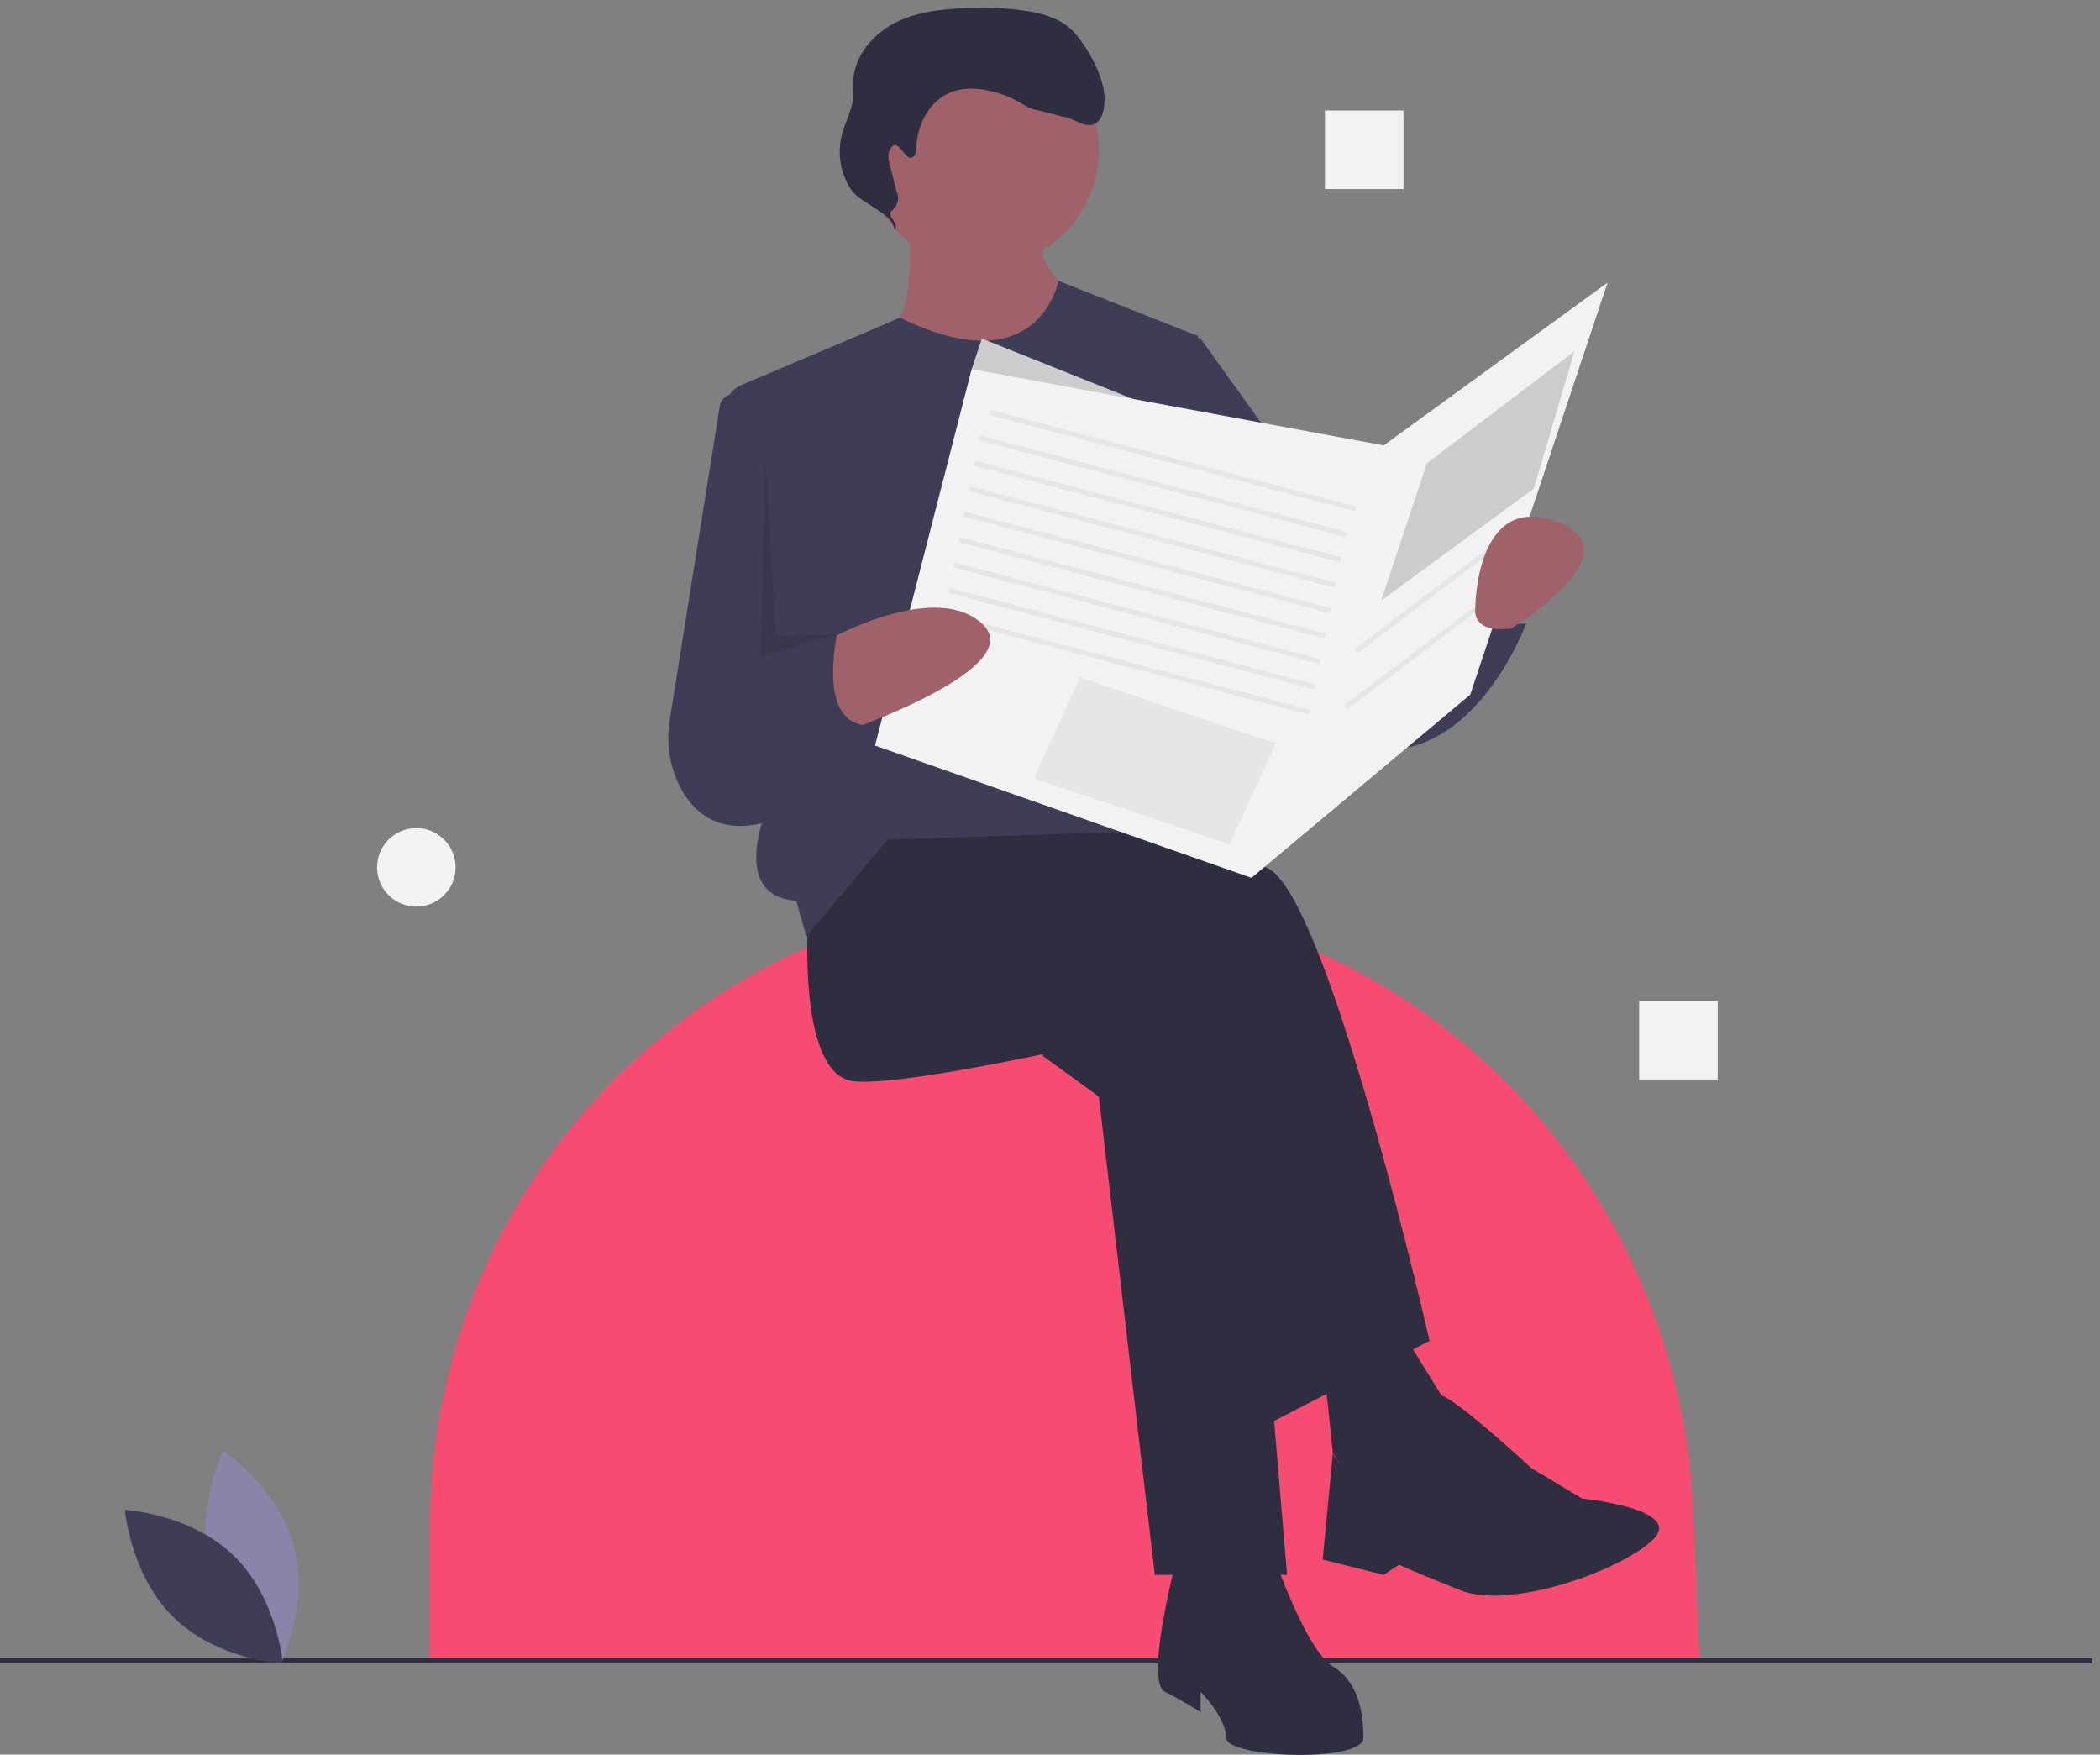 <?xml version="1.0" encoding="UTF-8"?>
<!DOCTYPE svg PUBLIC "-//W3C//DTD SVG 1.1//EN" "http://www.w3.org/Graphics/SVG/1.1/DTD/svg11.dtd">
<svg xmlns="http://www.w3.org/2000/svg" viewBox="0 0 802 670">
 <rect x="0" y="0" width="802" height="670" fill="#808080" stroke="none"/>
 <path fill="#f64c71" d="m649,633.2l-485,0l0.219,-51.422c0.553,-130.115 104.408,-237.329 234.506,-239.542q2.108,-0.036 4.223,-0.036l0,0a245.336,245.336 0 0 1 85.752,15.406c92.054,34.282 153.841,121.384 157.951,219.528l2.349,56.066z" id="Path_1"/>
 <rect x="0" y="633.2" fill="#2f2e41" height="2" width="799" id="Rectangle_1"/>
 <path fill="#2f2e41" d="m398.287,403.207l21.37,15.543l21.371,182.622l50.512,0l-17.485,-207.879l-69.94,-27.2l-5.828,36.914z" id="Path_2"/>
 <path fill="#2f2e41" d="m308.918,344.924s-5.828,66.055 17.485,68s112.682,-19.428 112.682,-19.428l42.741,151.537l64.112,-33.027s-38.856,-170.965 -62.169,-180.679s-101.025,-29.147 -101.025,-29.147l-56.344,9.717l-17.482,33.027z" id="Path_3"/>
 <path fill="#2f2e41" d="m448.8,597.486s-11.657,44.684 -3.886,48.57a140.537,140.537 0 0 1 13.6,7.771l0,-7.771s9.714,9.714 9.714,17.485s52.455,9.714 52.455,0s-1.943,-21.371 -11.657,-27.2s-21.371,-38.856 -21.371,-38.856l-38.855,0.001z" id="Path_4"/>
 <path fill="#2f2e41" d="m505.14,517.832l3.885,36.913l13.6,23.313l33.027,-36.916l-25.252,-40.8l-25.26,17.49z" id="Path_5"/>
 <path fill="#2f2e41" d="m536.224,554.745s7.154,-24.46 14.262,-21.944s34.307,27.772 34.307,27.772l19.428,11.657s38.856,3.886 27.2,15.542s-54.4,27.2 -73.826,19.428s-23.313,-9.714 -23.313,-9.714l-5.828,3.886l-23.313,-5.828l3.886,-40.8s5.827,17.486 27.197,0.001z" id="Path_6"/>
 <circle fill="#9f616a" r="44.684" cy="57.391" cx="374.973" id="Ellipse_1"/>
 <path fill="#9f616a" d="m346.8,83.619s3.886,40.8 -7.771,40.8s1.943,50.512 33.027,50.512s42.744,-60.227 42.744,-60.227s-21.371,-7.771 -17.485,-33.027s-50.515,1.942 -50.515,1.942z" id="Path_7"/>
 <path fill="#3f3d56" d="m343.707,121.305l-16.332,7l-44.325,18.751a9,9 0 0 0 -5.437,9.294l16.734,148.746s-17.485,36.913 9.714,38.856l3.885,13.6l31.085,-36.913l116.569,-3.886l1.943,-188.45l-53.336,-21.076s-7.255,40.108 -60.5,14.078z" id="Path_8"/>
 <path fill="#3f3d56" d="m289.491,152.588l-7.179,-2.051a5.919,5.919 0 0 0 -7.471,4.759l-19.053,119.507a41.5,41.5 0 0 0 4.055,25.917c5.887,11.146 18.113,21.254 43.247,9.233l17.485,-126.281l-31.084,-31.084z" id="Path_9"/>
 <path fill="#3f3d56" d="m435.2,125.389l23.313,3.886l64.112,89.368l5.828,15.542l36.913,-11.657s-1.943,17.485 17.485,15.542c0,0 -23.313,64.112 -71.883,44.684s-64.112,-77.711 -64.112,-77.711l-11.656,-79.654z" id="Path_10"/>
 <path fill="#ccc" d="m462.4,164.242l-87.426,-34.971l-3.885,11.657l40.8,34.97l50.511,-11.656z" id="Path_11"/>
 <path fill="#2f2e41" d="m348.07,60.24c1.65,-0.441 1.893,-2.632 1.948,-4.339c0.3,-9.142 5.8,-18.524 14.553,-21.185a24.466,24.466 0 0 1 10.313,-0.568a39.063,39.063 0 0 1 13.967,4.66c2.279,1.281 4.515,2.825 7.1,3.216c1.707,0.259 9.1,2.408 10.8,2.711c3.738,0.665 7.212,4.01 10.8,2.765c3.432,-1.191 4.191,-5.634 4.274,-9.265c0.189,-8.273 -6.092,-19.724 -11.624,-25.878c-4.2,-4.671 -10.519,-6.827 -16.7,-7.948a111.168,111.168 0 0 0 -21.838,-1.328c-9.889,0.176 -20.051,0.94 -28.968,5.218s-16.407,12.794 -16.834,22.675c-0.089,2.058 0.123,4.125 -0.05,6.178c-0.422,5.008 -3.082,9.532 -4.329,14.4a26.35,26.35 0 0 0 3.68,21.057c3.309,4.87 16.543,9.291 16.351,15.176c2.392,-2.478 -3.249,-4.972 -0.857,-7.45a5.893,5.893 0 0 0 1.752,-7.2l-2.54,-9.907c-0.465,-1.814 -0.922,-3.778 -0.22,-5.513c2.727,-6.728 5.67,3.26 8.422,2.525z" id="Path_12"/>
 <path fill="#f2f2f2" d="m371.088,140.931l-36.913,143.766l143.766,50.513l83.54,-69.941l52.455,-157.365l-85.483,62.169l-157.365,-29.142z" id="Path_13"/>
 <rect x="-2.941" y="0.776" fill="#e6e6e6" transform="matrix(0.255,-0.967,0.967,0.255,377.637,155.341) " height="144.669" width="1.942" id="Rectangle_2"/>
 <rect x="-2.941" y="0.776" fill="#e6e6e6" transform="matrix(0.255,-0.967,0.967,0.255,373.751,165.055) " height="144.669" width="1.942" id="Rectangle_3"/>
 <rect x="-2.941" y="0.776" fill="#e6e6e6" transform="matrix(0.255,-0.967,0.967,0.255,371.808,174.769) " height="144.669" width="1.942" id="Rectangle_4"/>
 <rect x="-2.941" y="0.776" fill="#e6e6e6" transform="matrix(0.255,-0.967,0.967,0.255,369.866,184.483) " height="144.669" width="1.942" id="Rectangle_5"/>
 <rect x="-2.941" y="0.776" fill="#e6e6e6" transform="matrix(0.255,-0.967,0.967,0.255,367.923,194.197) " height="144.669" width="1.942" id="Rectangle_6"/>
 <rect x="-2.941" y="0.776" fill="#e6e6e6" transform="matrix(0.255,-0.967,0.967,0.255,365.98,203.911) " height="144.669" width="1.942" id="Rectangle_7"/>
 <rect x="-2.941" y="0.776" fill="#e6e6e6" transform="matrix(0.255,-0.967,0.967,0.255,364.037,213.625) " height="144.669" width="1.942" id="Rectangle_8"/>
 <rect x="-2.941" y="0.776" fill="#e6e6e6" transform="matrix(0.255,-0.967,0.967,0.255,362.094,223.338) " height="144.669" width="1.942" id="Rectangle_9"/>
 <rect x="-2.941" y="0.776" fill="#e6e6e6" transform="matrix(0.255,-0.967,0.967,0.255,360.152,233.052) " height="144.669" width="1.942" id="Rectangle_10"/>
 <path fill="#9f616a" d="m311.85,246.68s43.695,-26.1 63.123,-8.614s-56.341,42.741 -56.341,42.741l-6.782,-34.127z" id="Path_14"/>
 <path fill="#3f3d56" d="m264.234,259.441l56.341,-21.371s-9.714,36.913 9.714,38.856l-27.2,33.027s-54.397,0.001 -38.855,-50.512z" id="Path_15"/>
 <path fill="#e6e6e6" d="m412.494,258.642l74.761,25.2l-17.693,38.566l-74.761,-25.2l17.693,-38.566z" id="Path_16"/>
 <path fill="#ccc" d="m544.967,176.873l56.341,-42.742l-15.542,52.456l-58.284,42.741l17.485,-52.455z" id="Path_17"/>
 <rect x="-1.837" y="2.424" fill="#e6e6e6" transform="matrix(0.797,-0.604,0.604,0.797,517.184,244.936) " height="1.943" width="70.718" id="Rectangle_11"/>
 <rect x="-1.837" y="2.424" fill="#e6e6e6" transform="matrix(0.797,-0.604,0.604,0.797,513.298,266.307) " height="1.943" width="70.718" id="Rectangle_12"/>
 <path fill="#9f616a" d="m577.023,240.013s48.57,-29.142 17.485,-40.8s-31.085,33.027 -31.085,33.027s-1.942,9.716 13.6,7.773z" id="Path_18"/>
 <path opacity="0.1" d="m292.4,174.93l-1.943,75.769l30.113,-8.594l-24.285,0.822l-3.885,-67.997z" id="Path_19"/>
 <path fill="#8985a8" d="m80.409,598.934c6.073,22.45 26.875,36.354 26.875,36.354s10.955,-22.495 4.882,-44.945s-26.875,-36.354 -26.875,-36.354s-10.956,22.491 -4.882,44.945z" id="Path_20"/>
 <path fill="#3f3d56" d="m89.333,594.11c16.665,16.223 18.7,41.16 18.7,41.16s-24.984,-1.364 -41.648,-17.587s-18.7,-41.16 -18.7,-41.16s24.983,1.364 41.648,17.587z" id="Path_21"/>
 <rect x="626" y="382.2" fill="#f2f2f2" height="30" width="30" id="Rectangle_13"/>
 <rect x="506" y="42.2" fill="#f2f2f2" height="30" width="30" id="Rectangle_14"/>
 <circle fill="#f2f2f2" r="15" cy="331.2" cx="159" id="Ellipse_2"/>
</svg>